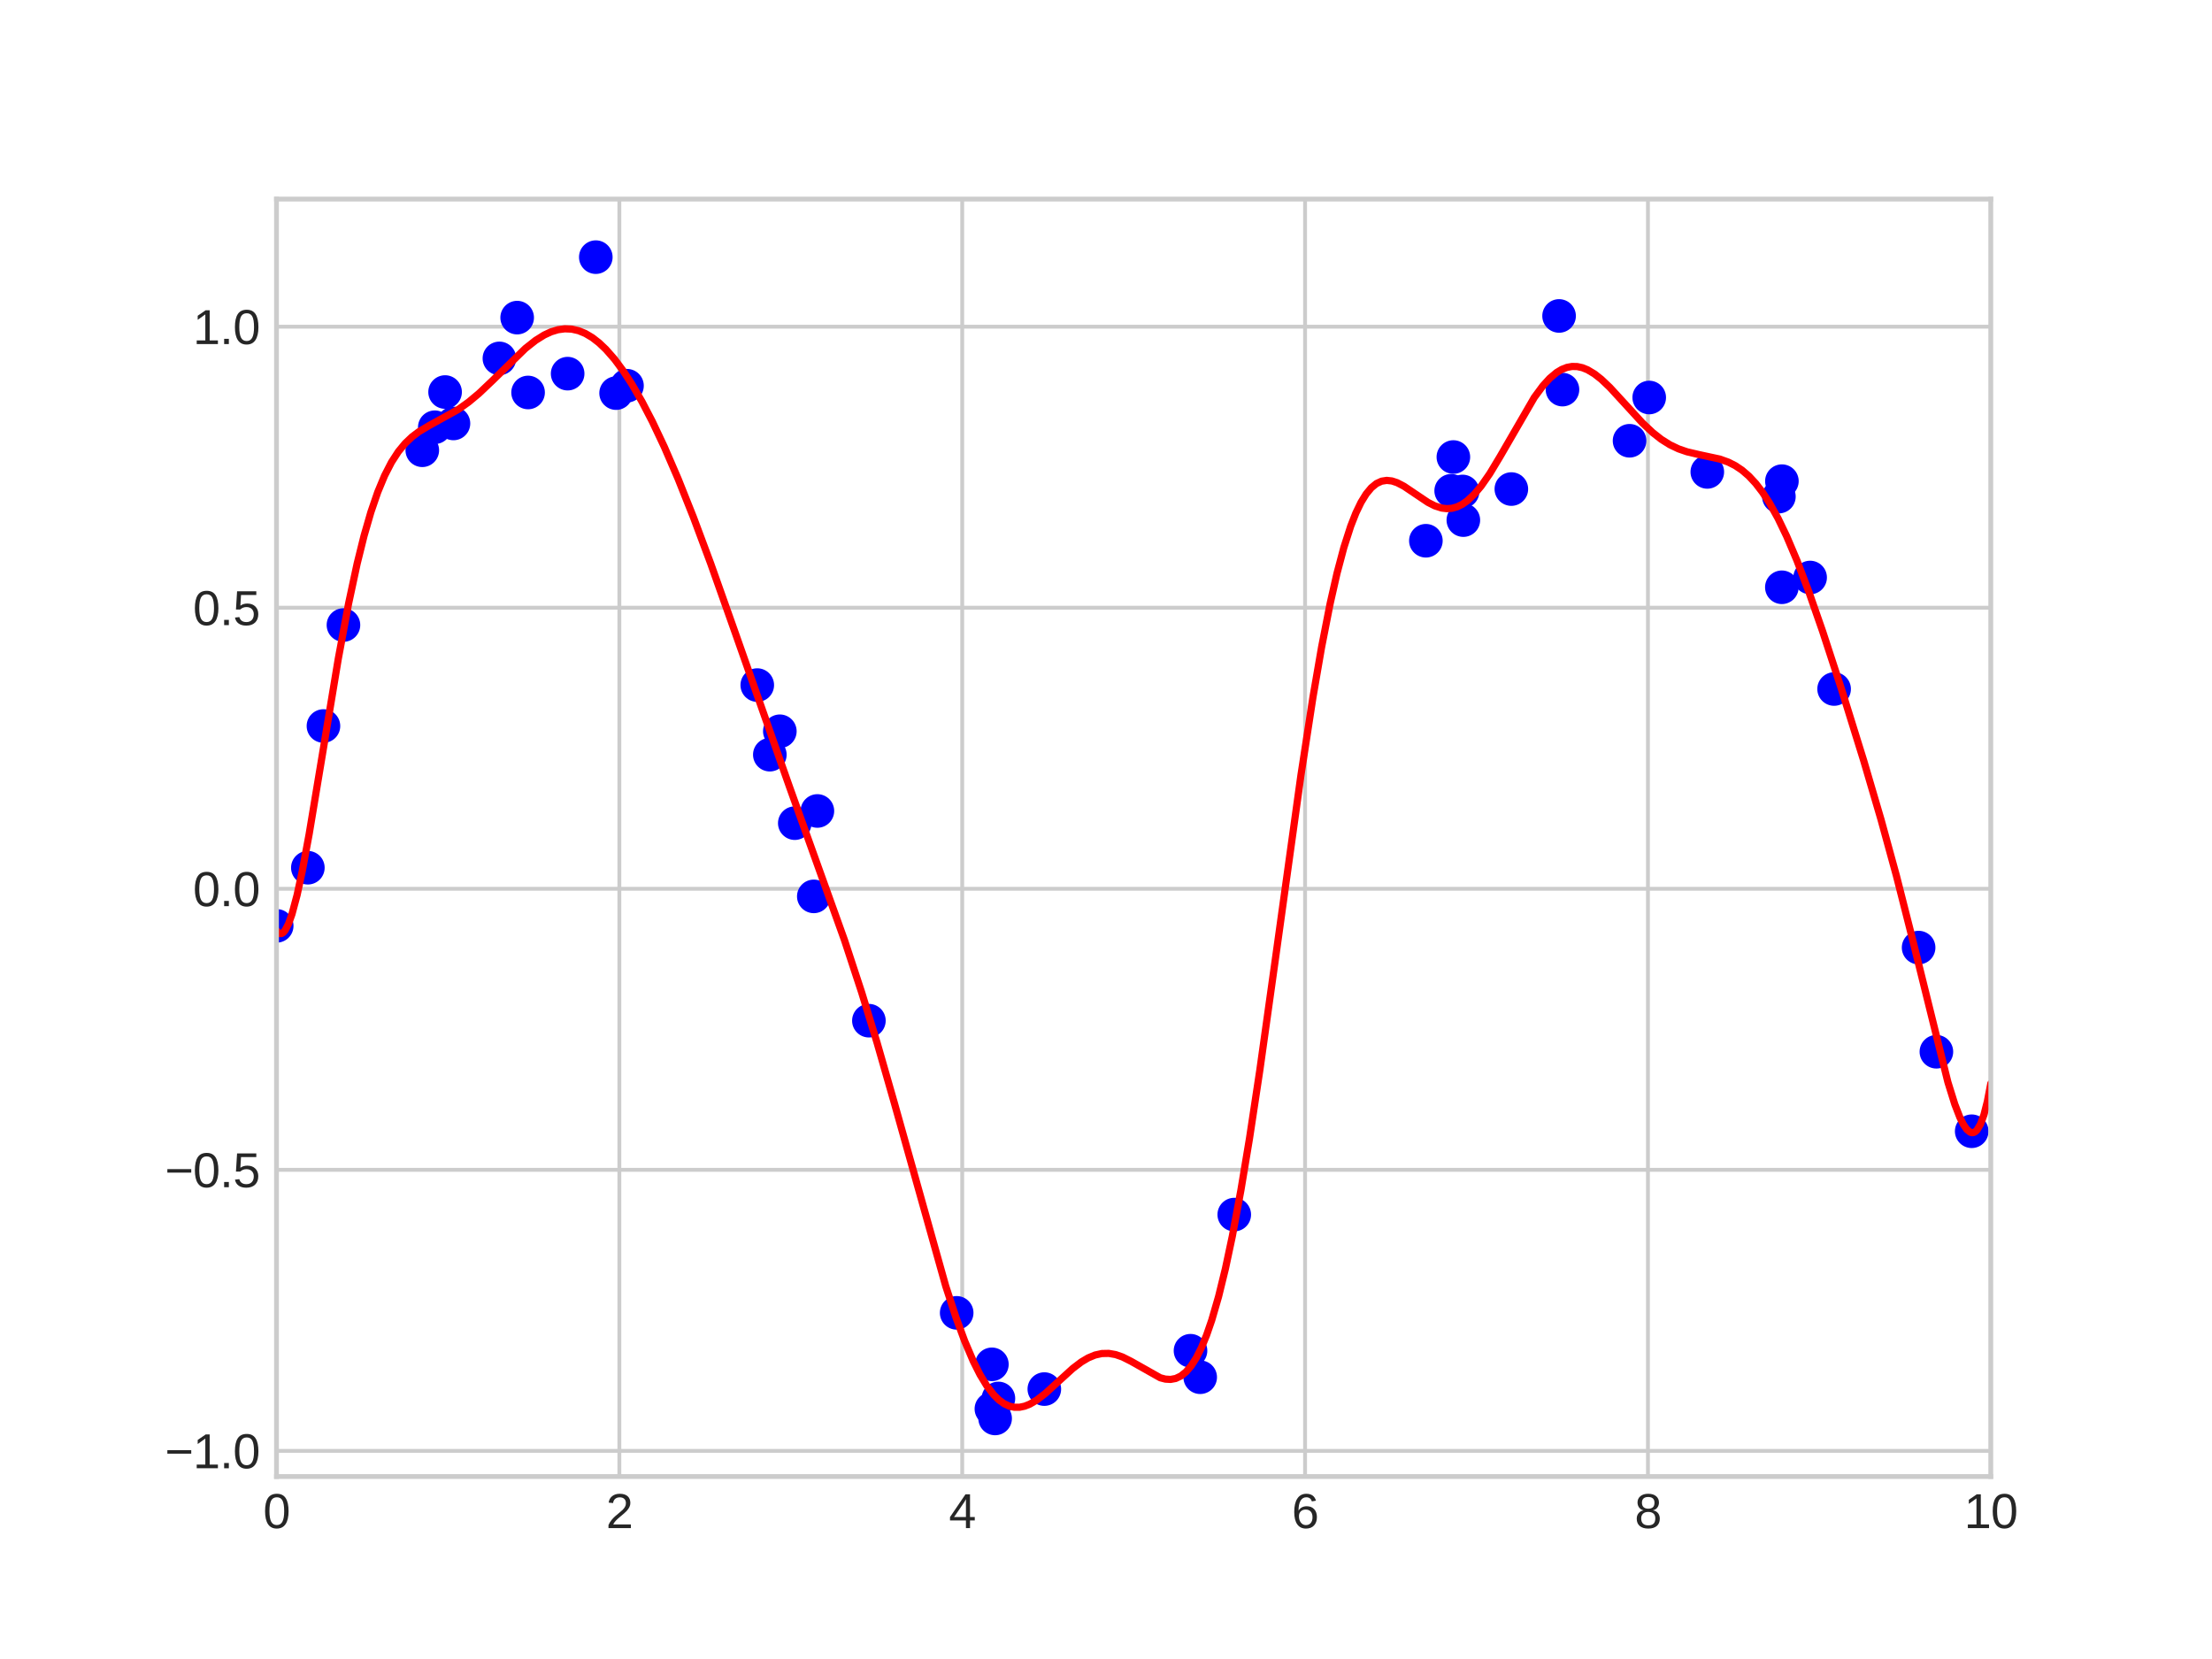 <?xml version="1.0" encoding="utf-8" standalone="no"?>
<!DOCTYPE svg PUBLIC "-//W3C//DTD SVG 1.1//EN"
  "http://www.w3.org/Graphics/SVG/1.1/DTD/svg11.dtd">
<svg xmlns:xlink="http://www.w3.org/1999/xlink" width="460.8pt" height="345.6pt" viewBox="0 0 460.8 345.6" xmlns="http://www.w3.org/2000/svg" version="1.1">
 <defs>
  <style type="text/css">*{stroke-linejoin: round; stroke-linecap: butt}</style>
 </defs>
 <g id="figure_1">
  <g id="patch_1">
   <path d="M 0 345.6 
L 460.8 345.6 
L 460.8 0 
L 0 0 
z
" style="fill: #ffffff"/>
  </g>
  <g id="axes_1">
   <g id="patch_2">
    <path d="M 57.6 307.584 
L 414.72 307.584 
L 414.72 41.472 
L 57.6 41.472 
z
" style="fill: #ffffff"/>
   </g>
   <g id="matplotlib.axis_1">
    <g id="xtick_1">
     <g id="line2d_1">
      <path d="M 57.6 307.584 
L 57.6 41.472 
" clip-path="url(#p4677420b76)" style="fill: none; stroke: #cccccc; stroke-width: 0.8; stroke-linecap: round"/>
     </g>
     <g id="line2d_2"/>
     <g id="text_1">
      <!-- 0 -->
      <g style="fill: #262626" transform="translate(54.82 318.331) scale(0.1 -0.1)">
       <defs>
        <path id="LiberationSans-30" d="M 3309 2203 
Q 3309 1100 2920 518 
Q 2531 -63 1772 -63 
Q 1013 -63 631 515 
Q 250 1094 250 2203 
Q 250 3338 620 3903 
Q 991 4469 1791 4469 
Q 2569 4469 2939 3897 
Q 3309 3325 3309 2203 
z
M 2738 2203 
Q 2738 3156 2517 3584 
Q 2297 4013 1791 4013 
Q 1272 4013 1045 3591 
Q 819 3169 819 2203 
Q 819 1266 1048 831 
Q 1278 397 1778 397 
Q 2275 397 2506 840 
Q 2738 1284 2738 2203 
z
" transform="scale(0.016)"/>
       </defs>
       <use xlink:href="#LiberationSans-30"/>
      </g>
     </g>
    </g>
    <g id="xtick_2">
     <g id="line2d_3">
      <path d="M 129.024 307.584 
L 129.024 41.472 
" clip-path="url(#p4677420b76)" style="fill: none; stroke: #cccccc; stroke-width: 0.8; stroke-linecap: round"/>
     </g>
     <g id="line2d_4"/>
     <g id="text_2">
      <!-- 2 -->
      <g style="fill: #262626" transform="translate(126.244 318.331) scale(0.1 -0.1)">
       <defs>
        <path id="LiberationSans-32" d="M 322 0 
L 322 397 
Q 481 763 711 1042 
Q 941 1322 1194 1548 
Q 1447 1775 1695 1969 
Q 1944 2163 2144 2356 
Q 2344 2550 2467 2762 
Q 2591 2975 2591 3244 
Q 2591 3606 2378 3806 
Q 2166 4006 1788 4006 
Q 1428 4006 1195 3811 
Q 963 3616 922 3263 
L 347 3316 
Q 409 3844 795 4156 
Q 1181 4469 1788 4469 
Q 2453 4469 2811 4155 
Q 3169 3841 3169 3263 
Q 3169 3006 3051 2753 
Q 2934 2500 2703 2247 
Q 2472 1994 1819 1463 
Q 1459 1169 1246 933 
Q 1034 697 941 478 
L 3238 478 
L 3238 0 
L 322 0 
z
" transform="scale(0.016)"/>
       </defs>
       <use xlink:href="#LiberationSans-32"/>
      </g>
     </g>
    </g>
    <g id="xtick_3">
     <g id="line2d_5">
      <path d="M 200.448 307.584 
L 200.448 41.472 
" clip-path="url(#p4677420b76)" style="fill: none; stroke: #cccccc; stroke-width: 0.8; stroke-linecap: round"/>
     </g>
     <g id="line2d_6"/>
     <g id="text_3">
      <!-- 4 -->
      <g style="fill: #262626" transform="translate(197.668 318.331) scale(0.1 -0.1)">
       <defs>
        <path id="LiberationSans-34" d="M 2753 997 
L 2753 0 
L 2222 0 
L 2222 997 
L 147 997 
L 147 1434 
L 2163 4403 
L 2753 4403 
L 2753 1441 
L 3372 1441 
L 3372 997 
L 2753 997 
z
M 2222 3769 
Q 2216 3750 2134 3603 
Q 2053 3456 2013 3397 
L 884 1734 
L 716 1503 
L 666 1441 
L 2222 1441 
L 2222 3769 
z
" transform="scale(0.016)"/>
       </defs>
       <use xlink:href="#LiberationSans-34"/>
      </g>
     </g>
    </g>
    <g id="xtick_4">
     <g id="line2d_7">
      <path d="M 271.872 307.584 
L 271.872 41.472 
" clip-path="url(#p4677420b76)" style="fill: none; stroke: #cccccc; stroke-width: 0.8; stroke-linecap: round"/>
     </g>
     <g id="line2d_8"/>
     <g id="text_4">
      <!-- 6 -->
      <g style="fill: #262626" transform="translate(269.092 318.331) scale(0.1 -0.1)">
       <defs>
        <path id="LiberationSans-36" d="M 3278 1441 
Q 3278 744 2900 340 
Q 2522 -63 1856 -63 
Q 1113 -63 719 490 
Q 325 1044 325 2100 
Q 325 3244 734 3856 
Q 1144 4469 1900 4469 
Q 2897 4469 3156 3572 
L 2619 3475 
Q 2453 4013 1894 4013 
Q 1413 4013 1148 3564 
Q 884 3116 884 2266 
Q 1038 2550 1316 2698 
Q 1594 2847 1953 2847 
Q 2563 2847 2920 2465 
Q 3278 2084 3278 1441 
z
M 2706 1416 
Q 2706 1894 2472 2153 
Q 2238 2413 1819 2413 
Q 1425 2413 1183 2183 
Q 941 1953 941 1550 
Q 941 1041 1192 716 
Q 1444 391 1838 391 
Q 2244 391 2475 664 
Q 2706 938 2706 1416 
z
" transform="scale(0.016)"/>
       </defs>
       <use xlink:href="#LiberationSans-36"/>
      </g>
     </g>
    </g>
    <g id="xtick_5">
     <g id="line2d_9">
      <path d="M 343.296 307.584 
L 343.296 41.472 
" clip-path="url(#p4677420b76)" style="fill: none; stroke: #cccccc; stroke-width: 0.8; stroke-linecap: round"/>
     </g>
     <g id="line2d_10"/>
     <g id="text_5">
      <!-- 8 -->
      <g style="fill: #262626" transform="translate(340.516 318.331) scale(0.1 -0.1)">
       <defs>
        <path id="LiberationSans-38" d="M 3281 1228 
Q 3281 619 2893 278 
Q 2506 -63 1781 -63 
Q 1075 -63 676 271 
Q 278 606 278 1222 
Q 278 1653 525 1947 
Q 772 2241 1156 2303 
L 1156 2316 
Q 797 2400 589 2681 
Q 381 2963 381 3341 
Q 381 3844 757 4156 
Q 1134 4469 1769 4469 
Q 2419 4469 2795 4162 
Q 3172 3856 3172 3334 
Q 3172 2956 2962 2675 
Q 2753 2394 2391 2322 
L 2391 2309 
Q 2813 2241 3047 1952 
Q 3281 1663 3281 1228 
z
M 2588 3303 
Q 2588 4050 1769 4050 
Q 1372 4050 1164 3862 
Q 956 3675 956 3303 
Q 956 2925 1170 2726 
Q 1384 2528 1775 2528 
Q 2172 2528 2380 2711 
Q 2588 2894 2588 3303 
z
M 2697 1281 
Q 2697 1691 2453 1898 
Q 2209 2106 1769 2106 
Q 1341 2106 1100 1882 
Q 859 1659 859 1269 
Q 859 359 1788 359 
Q 2247 359 2472 579 
Q 2697 800 2697 1281 
z
" transform="scale(0.016)"/>
       </defs>
       <use xlink:href="#LiberationSans-38"/>
      </g>
     </g>
    </g>
    <g id="xtick_6">
     <g id="line2d_11">
      <path d="M 414.72 307.584 
L 414.72 41.472 
" clip-path="url(#p4677420b76)" style="fill: none; stroke: #cccccc; stroke-width: 0.8; stroke-linecap: round"/>
     </g>
     <g id="line2d_12"/>
     <g id="text_6">
      <!-- 10 -->
      <g style="fill: #262626" transform="translate(409.159 318.331) scale(0.1 -0.1)">
       <defs>
        <path id="LiberationSans-31" d="M 488 0 
L 488 478 
L 1609 478 
L 1609 3866 
L 616 3156 
L 616 3688 
L 1656 4403 
L 2175 4403 
L 2175 478 
L 3247 478 
L 3247 0 
L 488 0 
z
" transform="scale(0.016)"/>
       </defs>
       <use xlink:href="#LiberationSans-31"/>
       <use xlink:href="#LiberationSans-30" x="55.615"/>
      </g>
     </g>
    </g>
   </g>
   <g id="matplotlib.axis_2">
    <g id="ytick_1">
     <g id="line2d_13">
      <path d="M 57.6 302.243 
L 414.72 302.243 
" clip-path="url(#p4677420b76)" style="fill: none; stroke: #cccccc; stroke-width: 0.8; stroke-linecap: round"/>
     </g>
     <g id="line2d_14"/>
     <g id="text_7">
      <!-- −1.0 -->
      <g style="fill: #262626" transform="translate(34.359 305.866) scale(0.1 -0.1)">
       <defs>
        <path id="LiberationSans-2212" d="M 316 1900 
L 316 2356 
L 3425 2356 
L 3425 1900 
L 316 1900 
z
" transform="scale(0.016)"/>
        <path id="LiberationSans-2e" d="M 584 0 
L 584 684 
L 1194 684 
L 1194 0 
L 584 0 
z
" transform="scale(0.016)"/>
       </defs>
       <use xlink:href="#LiberationSans-2212"/>
       <use xlink:href="#LiberationSans-31" x="58.398"/>
       <use xlink:href="#LiberationSans-2e" x="114.014"/>
       <use xlink:href="#LiberationSans-30" x="141.797"/>
      </g>
     </g>
    </g>
    <g id="ytick_2">
     <g id="line2d_15">
      <path d="M 57.6 243.695 
L 414.72 243.695 
" clip-path="url(#p4677420b76)" style="fill: none; stroke: #cccccc; stroke-width: 0.8; stroke-linecap: round"/>
     </g>
     <g id="line2d_16"/>
     <g id="text_8">
      <!-- −0.5 -->
      <g style="fill: #262626" transform="translate(34.359 247.319) scale(0.1 -0.1)">
       <defs>
        <path id="LiberationSans-35" d="M 3291 1434 
Q 3291 738 2877 337 
Q 2463 -63 1728 -63 
Q 1113 -63 734 206 
Q 356 475 256 984 
L 825 1050 
Q 1003 397 1741 397 
Q 2194 397 2450 670 
Q 2706 944 2706 1422 
Q 2706 1838 2448 2094 
Q 2191 2350 1753 2350 
Q 1525 2350 1328 2278 
Q 1131 2206 934 2034 
L 384 2034 
L 531 4403 
L 3034 4403 
L 3034 3925 
L 1044 3925 
L 959 2528 
Q 1325 2809 1869 2809 
Q 2519 2809 2905 2428 
Q 3291 2047 3291 1434 
z
" transform="scale(0.016)"/>
       </defs>
       <use xlink:href="#LiberationSans-2212"/>
       <use xlink:href="#LiberationSans-30" x="58.398"/>
       <use xlink:href="#LiberationSans-2e" x="114.014"/>
       <use xlink:href="#LiberationSans-35" x="141.797"/>
      </g>
     </g>
    </g>
    <g id="ytick_3">
     <g id="line2d_17">
      <path d="M 57.6 185.148 
L 414.72 185.148 
" clip-path="url(#p4677420b76)" style="fill: none; stroke: #cccccc; stroke-width: 0.8; stroke-linecap: round"/>
     </g>
     <g id="line2d_18"/>
     <g id="text_9">
      <!-- 0.0 -->
      <g style="fill: #262626" transform="translate(40.2 188.771) scale(0.1 -0.1)">
       <use xlink:href="#LiberationSans-30"/>
       <use xlink:href="#LiberationSans-2e" x="55.615"/>
       <use xlink:href="#LiberationSans-30" x="83.398"/>
      </g>
     </g>
    </g>
    <g id="ytick_4">
     <g id="line2d_19">
      <path d="M 57.6 126.601 
L 414.72 126.601 
" clip-path="url(#p4677420b76)" style="fill: none; stroke: #cccccc; stroke-width: 0.8; stroke-linecap: round"/>
     </g>
     <g id="line2d_20"/>
     <g id="text_10">
      <!-- 0.5 -->
      <g style="fill: #262626" transform="translate(40.2 130.224) scale(0.1 -0.1)">
       <use xlink:href="#LiberationSans-30"/>
       <use xlink:href="#LiberationSans-2e" x="55.615"/>
       <use xlink:href="#LiberationSans-35" x="83.398"/>
      </g>
     </g>
    </g>
    <g id="ytick_5">
     <g id="line2d_21">
      <path d="M 57.6 68.053 
L 414.72 68.053 
" clip-path="url(#p4677420b76)" style="fill: none; stroke: #cccccc; stroke-width: 0.8; stroke-linecap: round"/>
     </g>
     <g id="line2d_22"/>
     <g id="text_11">
      <!-- 1.0 -->
      <g style="fill: #262626" transform="translate(40.2 71.677) scale(0.1 -0.1)">
       <use xlink:href="#LiberationSans-31"/>
       <use xlink:href="#LiberationSans-2e" x="55.615"/>
       <use xlink:href="#LiberationSans-30" x="83.398"/>
      </g>
     </g>
    </g>
   </g>
   <g id="PathCollection_1">
    <defs>
     <path id="m0a4cefbc81" d="M 0 3 
C 0.796 3 1.559 2.684 2.121 2.121 
C 2.684 1.559 3 0.796 3 0 
C 3 -0.796 2.684 -1.559 2.121 -2.121 
C 1.559 -2.684 0.796 -3 0 -3 
C -0.796 -3 -1.559 -2.684 -2.121 -2.121 
C -2.684 -1.559 -3 -0.796 -3 0 
C -3 0.796 -2.684 1.559 -2.121 2.121 
C -1.559 2.684 -0.796 3 0 3 
z
" style="stroke: #0000ff"/>
    </defs>
    <g clip-path="url(#p4677420b76)">
     <use xlink:href="#m0a4cefbc81" x="206.527" y="293.497" style="fill: #0000ff; stroke: #0000ff"/>
     <use xlink:href="#m0a4cefbc81" x="314.842" y="101.88" style="fill: #0000ff; stroke: #0000ff"/>
     <use xlink:href="#m0a4cefbc81" x="57.641" y="192.874" style="fill: #0000ff; stroke: #0000ff"/>
     <use xlink:href="#m0a4cefbc81" x="165.569" y="171.48" style="fill: #0000ff; stroke: #0000ff"/>
     <use xlink:href="#m0a4cefbc81" x="110.009" y="81.76" style="fill: #0000ff; stroke: #0000ff"/>
     <use xlink:href="#m0a4cefbc81" x="90.576" y="89.003" style="fill: #0000ff; stroke: #0000ff"/>
     <use xlink:href="#m0a4cefbc81" x="124.117" y="53.568" style="fill: #0000ff; stroke: #0000ff"/>
     <use xlink:href="#m0a4cefbc81" x="181.007" y="212.627" style="fill: #0000ff; stroke: #0000ff"/>
     <use xlink:href="#m0a4cefbc81" x="199.294" y="273.492" style="fill: #0000ff; stroke: #0000ff"/>
     <use xlink:href="#m0a4cefbc81" x="250.022" y="286.901" style="fill: #0000ff; stroke: #0000ff"/>
     <use xlink:href="#m0a4cefbc81" x="207.303" y="295.488" style="fill: #0000ff; stroke: #0000ff"/>
     <use xlink:href="#m0a4cefbc81" x="302.306" y="102.24" style="fill: #0000ff; stroke: #0000ff"/>
     <use xlink:href="#m0a4cefbc81" x="130.614" y="80.354" style="fill: #0000ff; stroke: #0000ff"/>
     <use xlink:href="#m0a4cefbc81" x="371.193" y="122.34" style="fill: #0000ff; stroke: #0000ff"/>
     <use xlink:href="#m0a4cefbc81" x="67.381" y="151.242" style="fill: #0000ff; stroke: #0000ff"/>
     <use xlink:href="#m0a4cefbc81" x="297.037" y="112.649" style="fill: #0000ff; stroke: #0000ff"/>
     <use xlink:href="#m0a4cefbc81" x="206.628" y="284.214" style="fill: #0000ff; stroke: #0000ff"/>
     <use xlink:href="#m0a4cefbc81" x="257.119" y="253.022" style="fill: #0000ff; stroke: #0000ff"/>
     <use xlink:href="#m0a4cefbc81" x="107.735" y="66.166" style="fill: #0000ff; stroke: #0000ff"/>
     <use xlink:href="#m0a4cefbc81" x="128.346" y="81.893" style="fill: #0000ff; stroke: #0000ff"/>
     <use xlink:href="#m0a4cefbc81" x="343.562" y="82.808" style="fill: #0000ff; stroke: #0000ff"/>
     <use xlink:href="#m0a4cefbc81" x="403.386" y="219.097" style="fill: #0000ff; stroke: #0000ff"/>
     <use xlink:href="#m0a4cefbc81" x="169.53" y="186.733" style="fill: #0000ff; stroke: #0000ff"/>
     <use xlink:href="#m0a4cefbc81" x="304.842" y="108.347" style="fill: #0000ff; stroke: #0000ff"/>
     <use xlink:href="#m0a4cefbc81" x="370.576" y="103.449" style="fill: #0000ff; stroke: #0000ff"/>
     <use xlink:href="#m0a4cefbc81" x="377.082" y="120.307" style="fill: #0000ff; stroke: #0000ff"/>
     <use xlink:href="#m0a4cefbc81" x="87.971" y="93.799" style="fill: #0000ff; stroke: #0000ff"/>
     <use xlink:href="#m0a4cefbc81" x="71.547" y="130.206" style="fill: #0000ff; stroke: #0000ff"/>
     <use xlink:href="#m0a4cefbc81" x="118.25" y="77.838" style="fill: #0000ff; stroke: #0000ff"/>
     <use xlink:href="#m0a4cefbc81" x="371.202" y="100.235" style="fill: #0000ff; stroke: #0000ff"/>
     <use xlink:href="#m0a4cefbc81" x="92.722" y="81.669" style="fill: #0000ff; stroke: #0000ff"/>
     <use xlink:href="#m0a4cefbc81" x="207.986" y="291.325" style="fill: #0000ff; stroke: #0000ff"/>
     <use xlink:href="#m0a4cefbc81" x="399.682" y="197.403" style="fill: #0000ff; stroke: #0000ff"/>
     <use xlink:href="#m0a4cefbc81" x="248.004" y="281.384" style="fill: #0000ff; stroke: #0000ff"/>
     <use xlink:href="#m0a4cefbc81" x="304.683" y="102.384" style="fill: #0000ff; stroke: #0000ff"/>
     <use xlink:href="#m0a4cefbc81" x="170.277" y="168.94" style="fill: #0000ff; stroke: #0000ff"/>
     <use xlink:href="#m0a4cefbc81" x="302.763" y="95.207" style="fill: #0000ff; stroke: #0000ff"/>
     <use xlink:href="#m0a4cefbc81" x="355.662" y="98.309" style="fill: #0000ff; stroke: #0000ff"/>
     <use xlink:href="#m0a4cefbc81" x="64.131" y="180.762" style="fill: #0000ff; stroke: #0000ff"/>
     <use xlink:href="#m0a4cefbc81" x="325.492" y="81.162" style="fill: #0000ff; stroke: #0000ff"/>
     <use xlink:href="#m0a4cefbc81" x="410.742" y="235.66" style="fill: #0000ff; stroke: #0000ff"/>
     <use xlink:href="#m0a4cefbc81" x="324.785" y="65.817" style="fill: #0000ff; stroke: #0000ff"/>
     <use xlink:href="#m0a4cefbc81" x="157.752" y="142.717" style="fill: #0000ff; stroke: #0000ff"/>
     <use xlink:href="#m0a4cefbc81" x="339.467" y="91.82" style="fill: #0000ff; stroke: #0000ff"/>
     <use xlink:href="#m0a4cefbc81" x="94.464" y="88.212" style="fill: #0000ff; stroke: #0000ff"/>
     <use xlink:href="#m0a4cefbc81" x="217.552" y="289.371" style="fill: #0000ff; stroke: #0000ff"/>
     <use xlink:href="#m0a4cefbc81" x="382.078" y="143.534" style="fill: #0000ff; stroke: #0000ff"/>
     <use xlink:href="#m0a4cefbc81" x="162.455" y="152.337" style="fill: #0000ff; stroke: #0000ff"/>
     <use xlink:href="#m0a4cefbc81" x="160.37" y="157.214" style="fill: #0000ff; stroke: #0000ff"/>
     <use xlink:href="#m0a4cefbc81" x="104.036" y="74.662" style="fill: #0000ff; stroke: #0000ff"/>
    </g>
   </g>
   <g id="line2d_23">
    <path d="M 57.6 193.866 
L 57.957 194.29 
L 58.315 194.485 
L 58.672 194.463 
L 59.03 194.236 
L 59.387 193.817 
L 60.102 192.449 
L 60.817 190.449 
L 61.89 186.452 
L 62.962 181.496 
L 64.392 173.811 
L 66.894 158.774 
L 70.469 137.241 
L 72.614 125.745 
L 74.401 117.41 
L 75.831 111.642 
L 77.261 106.686 
L 78.691 102.515 
L 80.121 99.077 
L 81.551 96.296 
L 82.981 94.087 
L 84.411 92.353 
L 85.841 90.997 
L 87.271 89.922 
L 89.415 88.642 
L 95.493 85.28 
L 97.637 83.744 
L 99.782 81.953 
L 102.642 79.24 
L 109.434 72.599 
L 111.579 70.906 
L 113.366 69.789 
L 114.796 69.126 
L 116.226 68.689 
L 117.656 68.497 
L 119.086 68.56 
L 120.516 68.884 
L 121.946 69.472 
L 123.376 70.323 
L 124.806 71.432 
L 126.236 72.793 
L 128.023 74.834 
L 129.81 77.235 
L 131.598 79.975 
L 133.743 83.679 
L 135.888 87.803 
L 138.39 93.098 
L 141.25 99.718 
L 144.467 107.79 
L 148.042 117.375 
L 153.046 131.493 
L 164.486 163.97 
L 175.925 195.854 
L 179.5 206.737 
L 182.717 217.25 
L 186.292 229.719 
L 197.016 267.935 
L 199.161 274.482 
L 200.948 279.332 
L 202.736 283.533 
L 204.166 286.377 
L 205.596 288.732 
L 207.026 290.583 
L 208.098 291.639 
L 209.17 292.415 
L 210.243 292.918 
L 211.315 293.16 
L 212.388 293.158 
L 213.46 292.932 
L 214.533 292.504 
L 215.963 291.667 
L 217.75 290.291 
L 220.252 288.011 
L 223.47 285.081 
L 225.257 283.724 
L 226.687 282.875 
L 228.117 282.28 
L 229.547 281.964 
L 230.977 281.936 
L 232.406 282.186 
L 233.836 282.684 
L 235.624 283.585 
L 241.701 287.014 
L 242.773 287.295 
L 243.846 287.359 
L 244.918 287.161 
L 245.991 286.654 
L 247.063 285.797 
L 248.135 284.548 
L 249.208 282.873 
L 250.28 280.743 
L 251.353 278.132 
L 252.425 275.024 
L 253.855 270.088 
L 255.285 264.246 
L 256.715 257.518 
L 258.502 247.933 
L 260.29 237.177 
L 262.435 222.999 
L 265.652 200.035 
L 271.014 161.461 
L 273.516 145.215 
L 275.304 134.851 
L 277.091 125.736 
L 278.521 119.433 
L 279.951 114.05 
L 281.381 109.602 
L 282.453 106.872 
L 283.526 104.646 
L 284.598 102.901 
L 285.671 101.609 
L 286.743 100.734 
L 287.815 100.237 
L 288.888 100.072 
L 289.96 100.191 
L 291.033 100.544 
L 292.463 101.285 
L 294.608 102.729 
L 297.467 104.652 
L 298.897 105.379 
L 300.327 105.836 
L 301.4 105.963 
L 302.472 105.884 
L 303.545 105.584 
L 304.617 105.058 
L 305.689 104.305 
L 307.119 102.96 
L 308.549 101.254 
L 310.337 98.685 
L 312.481 95.126 
L 319.631 82.784 
L 321.418 80.367 
L 322.848 78.8 
L 324.278 77.599 
L 325.351 76.954 
L 326.423 76.535 
L 327.495 76.34 
L 328.568 76.365 
L 329.64 76.6 
L 330.713 77.033 
L 332.143 77.885 
L 333.573 79.008 
L 335.36 80.705 
L 338.22 83.817 
L 342.152 88.109 
L 344.297 90.126 
L 346.084 91.529 
L 347.872 92.653 
L 349.659 93.504 
L 351.446 94.119 
L 353.949 94.704 
L 358.239 95.626 
L 360.026 96.262 
L 361.456 96.981 
L 362.886 97.937 
L 364.316 99.169 
L 365.746 100.705 
L 367.175 102.566 
L 368.605 104.761 
L 370.393 107.974 
L 372.18 111.685 
L 374.325 116.734 
L 376.827 123.316 
L 379.687 131.524 
L 383.619 143.568 
L 388.267 158.531 
L 391.841 170.698 
L 395.059 182.444 
L 398.276 195.121 
L 405.783 225.438 
L 407.213 230.024 
L 408.285 232.796 
L 409 234.232 
L 409.715 235.274 
L 410.43 235.859 
L 410.788 235.96 
L 411.145 235.922 
L 411.503 235.735 
L 411.86 235.39 
L 412.575 234.188 
L 413.29 232.233 
L 414.005 229.44 
L 414.72 225.716 
L 414.72 225.716 
" clip-path="url(#p4677420b76)" style="fill: none; stroke: #ff0000; stroke-width: 1.5; stroke-linecap: round"/>
   </g>
   <g id="patch_3">
    <path d="M 57.6 307.584 
L 57.6 41.472 
" style="fill: none; stroke: #cccccc; stroke-linejoin: miter; stroke-linecap: square"/>
   </g>
   <g id="patch_4">
    <path d="M 414.72 307.584 
L 414.72 41.472 
" style="fill: none; stroke: #cccccc; stroke-linejoin: miter; stroke-linecap: square"/>
   </g>
   <g id="patch_5">
    <path d="M 57.6 307.584 
L 414.72 307.584 
" style="fill: none; stroke: #cccccc; stroke-linejoin: miter; stroke-linecap: square"/>
   </g>
   <g id="patch_6">
    <path d="M 57.6 41.472 
L 414.72 41.472 
" style="fill: none; stroke: #cccccc; stroke-linejoin: miter; stroke-linecap: square"/>
   </g>
  </g>
 </g>
 <defs>
  <clipPath id="p4677420b76">
   <rect x="57.6" y="41.472" width="357.12" height="266.112"/>
  </clipPath>
 </defs>
</svg>
